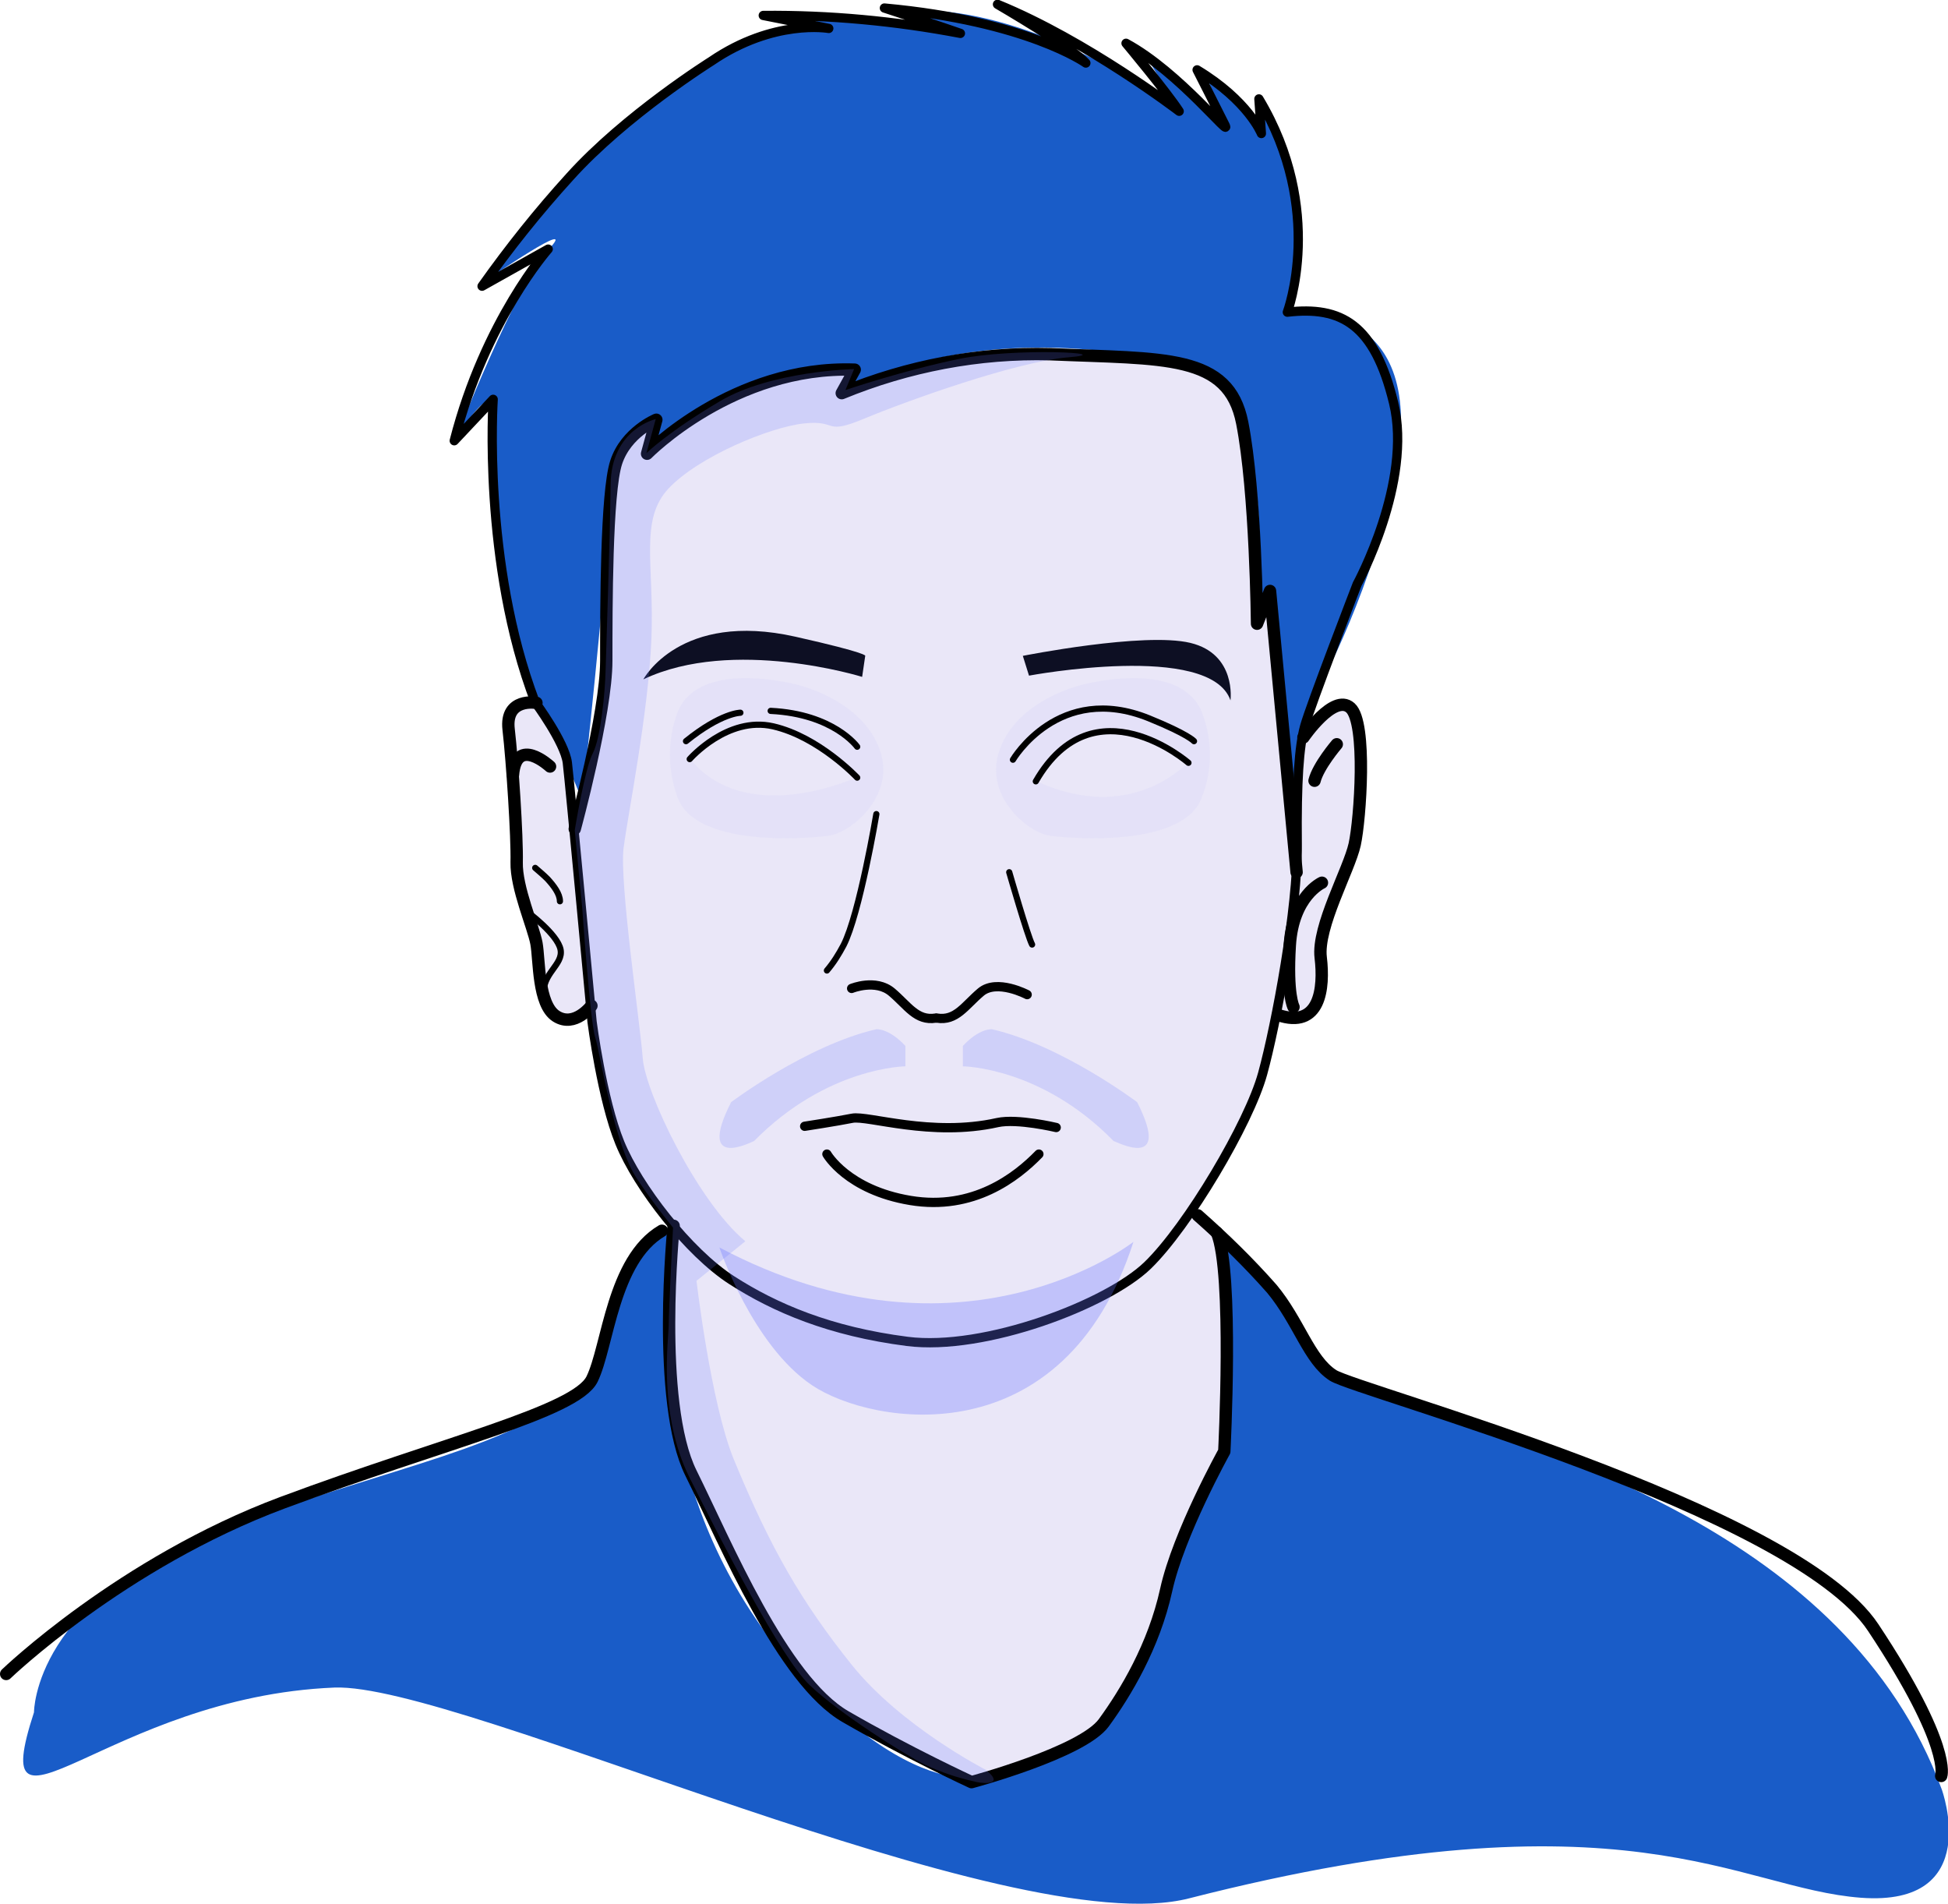 <?xml version="1.0" encoding="utf-8"?>
<!-- Generator: Adobe Illustrator 19.2.1, SVG Export Plug-In . SVG Version: 6.00 Build 0)  -->
<svg version="1.1" id="Layer_1" xmlns="http://www.w3.org/2000/svg" xmlns:xlink="http://www.w3.org/1999/xlink" x="0px" y="0px"
	 viewBox="0 0 315.2 308" style="enable-background:new 0 0 315.2 308;" xml:space="preserve">
<style type="text/css">
	.st0{fill:#EAE7F8;}
	.st1{opacity:5.000000e-002;fill:#6473FF;enable-background:new    ;}
	.st2{fill:#195cc8;}
	.st3{fill:none;stroke:#000000;stroke-width:1.5;stroke-linecap:round;stroke-linejoin:round;}
	.st4{fill:none;stroke:#000000;stroke-width:2;stroke-linecap:round;stroke-linejoin:round;}
	.st5{fill:none;stroke:#000000;stroke-linecap:round;stroke-linejoin:round;}
	.st6{opacity:0.31;fill:#6473FF;enable-background:new    ;}
	.st7{fill:#0D0F23;}
	.st8{opacity:0.2;fill:#6473FF;enable-background:new    ;}
</style>
<title>without eye</title>
<path class="st0" d="M89,116.9c0,0-2.2-6.9-5.1-2.9s-1.4,4.8-1,9.3s1.2,18.4,1.2,18.4s2.6,9.2,2.8,11.2s0.3,6.7,1.1,8.4
	s2.1,6.3,7.8,2c0,0,0.6,16.5,8.8,28.9s5,6,5,6s-1.3,12.5-1.2,15.7s-2.5,17.7,11.9,41.7c0,0,6.7,15.4,13.8,20.3s23.2,12.3,23.2,12.3
	s17.2-4.7,20.1-8.3s8.2-11.4,9.8-17.1s5.8-17.8,8-22.3s3.4-7,3.4-7v-24.7c0,0-0.2-6.1-1.2-8c-0.7-1.2-1.7-2.3-2.9-3l-1.9-1.2
	c0,0,12.4-19.9,14.2-30.6l0.5-1.7c0,0,4,1,5.4-1.4s1.3-9.5,1.2-11.1s4.7-11.9,5.2-14.9s2-18.2,0.7-20.8s-4.6-4.3-6.9,0.7
	s-3.1,4-3,9.5s-0.9,8.2-0.9,8.2l-3.3-36.9l-2.3,3.3c0,0-0.6-23.6-2.1-30.6s-4.3-13.1-19.9-13.1s-26,0-31.5,2s-12.1,3.7-12.1,3.7
	l0.5-3.1c0,0-14.8,0.7-21.7,5.2c-6.9,4.5-11,7.5-11,7.5l-0.3-3.7c0,0-5-0.3-6,10.9s-1.6,28.2-1.6,31.9s-3.1,16.1-3.4,17.1
	s-1.5,4-1.5,4s-1.3-11-1.8-11.9S89,116.9,89,116.9z"/>
<path class="st1" d="M142.6,122.1c-1.9-6.9-9.4-10.4-14.3-11.5s-15.9-2.5-18.7,4.7c-1.6,4.4-1.6,9.2,0,13.6
	c2.8,8.2,20.9,6.8,24.5,6.3S144.5,129,142.6,122.1z M111.6,122.7c0,0,6.1-7,13.5-5.3s13.6,8.3,13.6,8.3S120.8,134.1,111.6,122.7
	L111.6,122.7z"/>
<path class="st1" d="M194.5,115.3c-2.8-7.2-13.8-5.8-18.7-4.7s-12.4,4.6-14.3,11.5s4.8,12.6,8.4,13.1s21.8,1.9,24.6-6.3
	C196.2,124.5,196.2,119.7,194.5,115.3z M181.3,128.7c-7.1,1.1-13.7-2.4-13.7-2.4c9.4-16.3,24.7-3,24.7-3
	C189.3,126.2,185.5,128.1,181.3,128.7L181.3,128.7z"/>
<path class="st2" d="M94.2,129.5c0,0-4.8-12-8.2-19s-7.3-32.2-6.2-41.9s-6.2,2.7-6.2,2.7s10-25.5,15.2-31s-9.9,4.9-9.9,4.9
	S99.8,15.8,124,5.8c4.5-1.8,6.9-2.2,11.2-2.9c1.4-0.2,15.4,2.1,16.8,2c1.7-0.2-5.7-2.9-4.6-3c5.7-0.8,15.4,1.3,24.1,5.1
	c16.6,7.3,19.4,11.1,19.4,11.1l-5.5-9.1l12.9,11.3l-3.1-8l8,7.7l0.5-3.9c0,0,10.2,17,4.6,34.5c0,0,22.9-3.1,17.6,25.5
	c-3.4,18.5-12.5,35.2-12.5,35.2l-4.7,17.5l-3.2-33.1l-2.2,3.6c0,0,5-41.3-15.7-41c0,0-27.6-7-49.9,4.7l0.5-3.1c0,0-19.8-0.5-32,12.1
	l-0.1-4c0,0-6.9,0.8-7.4,12.9S94.2,129.5,94.2,129.5z"/>
<path class="st2" d="M5.5,277c0,0-0.1-18.9,30.9-29.9s43.3-12.1,58.2-22.5c3.1-2.2,2.1-9.8,4-11.2c1-0.7,3.4-11.7,9-14.3
	c2.8-1.3,0.6,15.6,0.6,15.6s-2.2,31.3,21.9,56.9c22,23.3,33.7,14.5,33.7,14.5s9.5-1.4,16.9-10.8c3.8-4.8,3.2-4.4,6.3-12.5
	c0.8-2.2,2.5-8.5,3.2-10.9c2.1-7.6,7-11.8,7.9-17.2c2.4-15.4-0.1-33.9-0.1-33.9s8.6,6.2,15.2,19.2c1.7,3.4,7.4,4.1,13.2,6.3
	c22.2,8.3,72.4,21.2,87.8,63.2c0,0,6.9,19-13.1,17.5s-37.8-18-108.7,0.1c-28.9,7.4-118-34.9-138.3-34.1
	C17.5,274.5-2.5,301.5,5.5,277z"/>
<path class="st3" d="M208.3,50.5c0,0,6.2-16.5-4.6-34.5l0.4,5.6c0,0-2.1-5.3-10.4-10.3c0,0,3.2,6.3,4.5,8.9s-7.3-8.5-16-13.2
	c0,0,6.6,7.9,8.6,11c0,0-14.9-11.4-29.4-17.3c0,0,12.2,7.1,14.3,9.5c0,0-9.5-6.8-32.6-8.9c0,0,10.1,3.3,12.3,4.1
	c-10.5-2-21.2-3-31.9-2.9l10.6,2.1c0,0-8.9-1.6-19,5.3c0,0-13.9,8.7-22.9,18.7c-5.1,5.6-9.8,11.5-14.2,17.7l10.7-6
	c0,0-10.2,11.5-15.2,31l6.3-6.7c0,0-1.8,26.5,6.8,49c0,0,4.8,6.5,5.2,9.8s4,41.9,4,41.9s1.6,12.5,4.5,19.6
	c2.9,7.1,11.1,17.7,18.1,22.2s15.9,8.3,28.4,9.9c12.5,1.6,32.4-6,38.9-12.3s16.4-23,18.6-31s5.7-26.9,5.6-37.1s0.3-15.8,1.2-19.1
	s8.5-23,8.5-23s9-16.5,5.9-29.3S217,49.5,208.3,50.5z"/>
<path class="st4" d="M86.8,113.7c0,0-5.1-0.9-4.5,4.3s1.4,17.4,1.3,21.5s2.7,10.4,3.2,13.1s0.2,9.9,3.2,11.8s5.7-1.7,5.7-1.7"/>
<path class="st4" d="M89,124c0,0-5.5-5.1-6,1.4"/>
<path class="st5" d="M85.3,147.5c0,0,4.9,3.6,5.4,6.1s-3.1,3.9-2.7,7.4"/>
<path class="st5" d="M86.6,140.4c0.7,0.6,1.4,1.2,2,1.8c1,1.1,2,2.4,2,3.6"/>
<path class="st4" d="M210.9,119.3c0,0,4.9-7.2,7.6-4.8s1.6,18,0.7,22.1s-6.1,13.3-5.5,18.3s-0.1,11.6-6.9,9.3"/>
<path class="st4" d="M216.3,120.4c0,0-3,3.5-3.6,5.9"/>
<path class="st6" d="M116.4,201.8c0,0,5.3,15.8,15,22.3s40.7,11.8,52-23.2C183.5,200.8,155.8,222.7,116.4,201.8z"/>
<path class="st4" d="M213.9,142.8c0,0-4.7,2.1-5.2,10.1s0.6,10,0.6,10"/>
<path class="st7" d="M140,106.1l-0.5,3.4c0,0-20.9-6.5-35.4,0.4c0,0,5.9-11.1,24.6-6.9C140.7,105.7,140,106.1,140,106.1z"/>
<path class="st7" d="M165.5,106.1l1,3.2c0,0,29.3-5.5,32.6,4c0,0,1-7.5-6.5-9.3S165.5,106.1,165.5,106.1z"/>
<path class="st5" d="M141.8,131.7c0,0-2.7,16.1-5.3,21.2c-0.8,1.5-1.6,2.8-2.7,4.1"/>
<path class="st5" d="M163.3,141.1c0,0,3,10.4,3.7,11.7"/>
<path class="st3" d="M137.8,159.9c0,0,3.9-1.6,6.5,0.6s4,4.7,7.1,4.2"/>
<path class="st3" d="M166.2,160.9c0,0-4.9-2.6-7.5-0.4s-4,4.7-7.1,4.2"/>
<path class="st8" d="M118.3,178.3c0,0,12.2-9.2,23.5-11.8c0,0,2-0.2,4.7,2.7v3.3c0,0-12.7,0.1-24.5,12.1
	C122,184.5,112.5,189.7,118.3,178.3z"/>
<path class="st8" d="M184,178.3c0,0-12.2-9.2-23.5-11.8c0,0-2-0.2-4.7,2.7v3.3c0,0,12.7,0.1,24.4,12.1
	C180.3,184.5,189.8,189.7,184,178.3z"/>
<path class="st3" d="M130.2,182.2c0,0,5.2-0.8,7.7-1.3s12.8,3.1,23.5,0.7c3.2-0.7,9.5,0.8,9.5,0.8"/>
<path class="st3" d="M133.8,186.7c0,0,3.3,5.8,13.5,7.5s17.2-3.8,20.8-7.5"/>
<path class="st4" d="M1,270.8c0,0,18.7-18,44.7-27.7s47.5-14.7,50.1-20s3.3-19.3,11.3-24"/>
<path class="st4" d="M193.8,196.6c4.2,3.7,8.3,7.7,12,11.9c4.4,5.3,6,11.5,9.9,14s74.6,21.5,87.4,40.8s11,24,11,24"/>
<path class="st4" d="M109,198.3c0,0-2.9,28.5,2.8,40s14.8,33.5,25,39.4s20.4,10.6,20.4,10.6s17.9-4.8,21.4-9.6s8.1-12.4,10.1-21.5
	s9.4-22.4,9.4-22.4s1.5-29-1.2-35.4"/>
<path class="st5" d="M111.6,122.8c0,0,6.1-7,13.5-5.3s13.6,8.3,13.6,8.3"/>
<path class="st5" d="M192.3,123.4c0,0-15.3-13.3-24.7,3"/>
<path class="st5" d="M181.3,128.7"/>
<path class="st5" d="M138.7,120.8c0,0-3.8-5.3-14-5.8"/>
<path class="st5" d="M119.8,115.3c0,0-3.1,0-8.8,4.6"/>
<path class="st5" d="M163.9,122.9c0,0,7.4-12.6,22-6.7c6.4,2.6,7.3,3.7,7.3,3.7"/>
<path class="st4" d="M93,134.1c0,0,5.1-18.7,5.1-27.2s0-27.2,1.6-32.1s6.5-6.9,6.5-6.9l-1.5,5.5c0,0,14-14.3,33.6-13.6l-2.1,3.8
	c10.7-4.4,22.2-6.6,33.7-6.3c18.5,0.8,28.9-0.1,31.1,11.1s2.4,32.5,2.4,32.5l2.1-5.3l4.3,45.5"/>
<path class="st8" d="M159.5,286.3c0,0-13.7-7-21.7-17s-13.1-18.7-19.1-33.3c-3.7-9.1-6-28.8-6-28.8l7.9-6.4
	c-7.8-6.5-16.2-24.1-16.6-29.6s-3.8-28.5-3.1-34s4-21.7,4.5-33.8s-2-19.3,2.8-24.4s16.3-9.9,21.9-10.5s3.1,2,9.8-0.8
	c6.7-2.8,24.5-9.2,33-9.9s-8.8-1.6-17.9,0.3s-18.2,5-18.2,5l1.4-3.4c0,0-13.4,0.3-21.7,5.2c-8.3,4.9-11.9,8.4-11.9,8.4l1.5-5.5
	c0,0-7.2,1.6-7.3,10.6s-0.7,25.8-0.8,29.8s-0.8,11.2-2.1,13.7s-2.9,12.4-2.9,12.4l1.2,12.5c0,0,1.3,18.6,2.1,21s3,17.5,6.9,23.1
	c1.8,2.7,3.7,5.2,5.7,7.7c0,0-0.7,13.4-0.7,15.7s-1.8,14.4,3.4,24.8s14.7,29,19.4,33.5s15.3,11.2,18.7,12.9c2.6,1.2,5.2,2.1,8,2.7
	C157.7,288.3,163.2,289.3,159.5,286.3z"/>
</svg>
